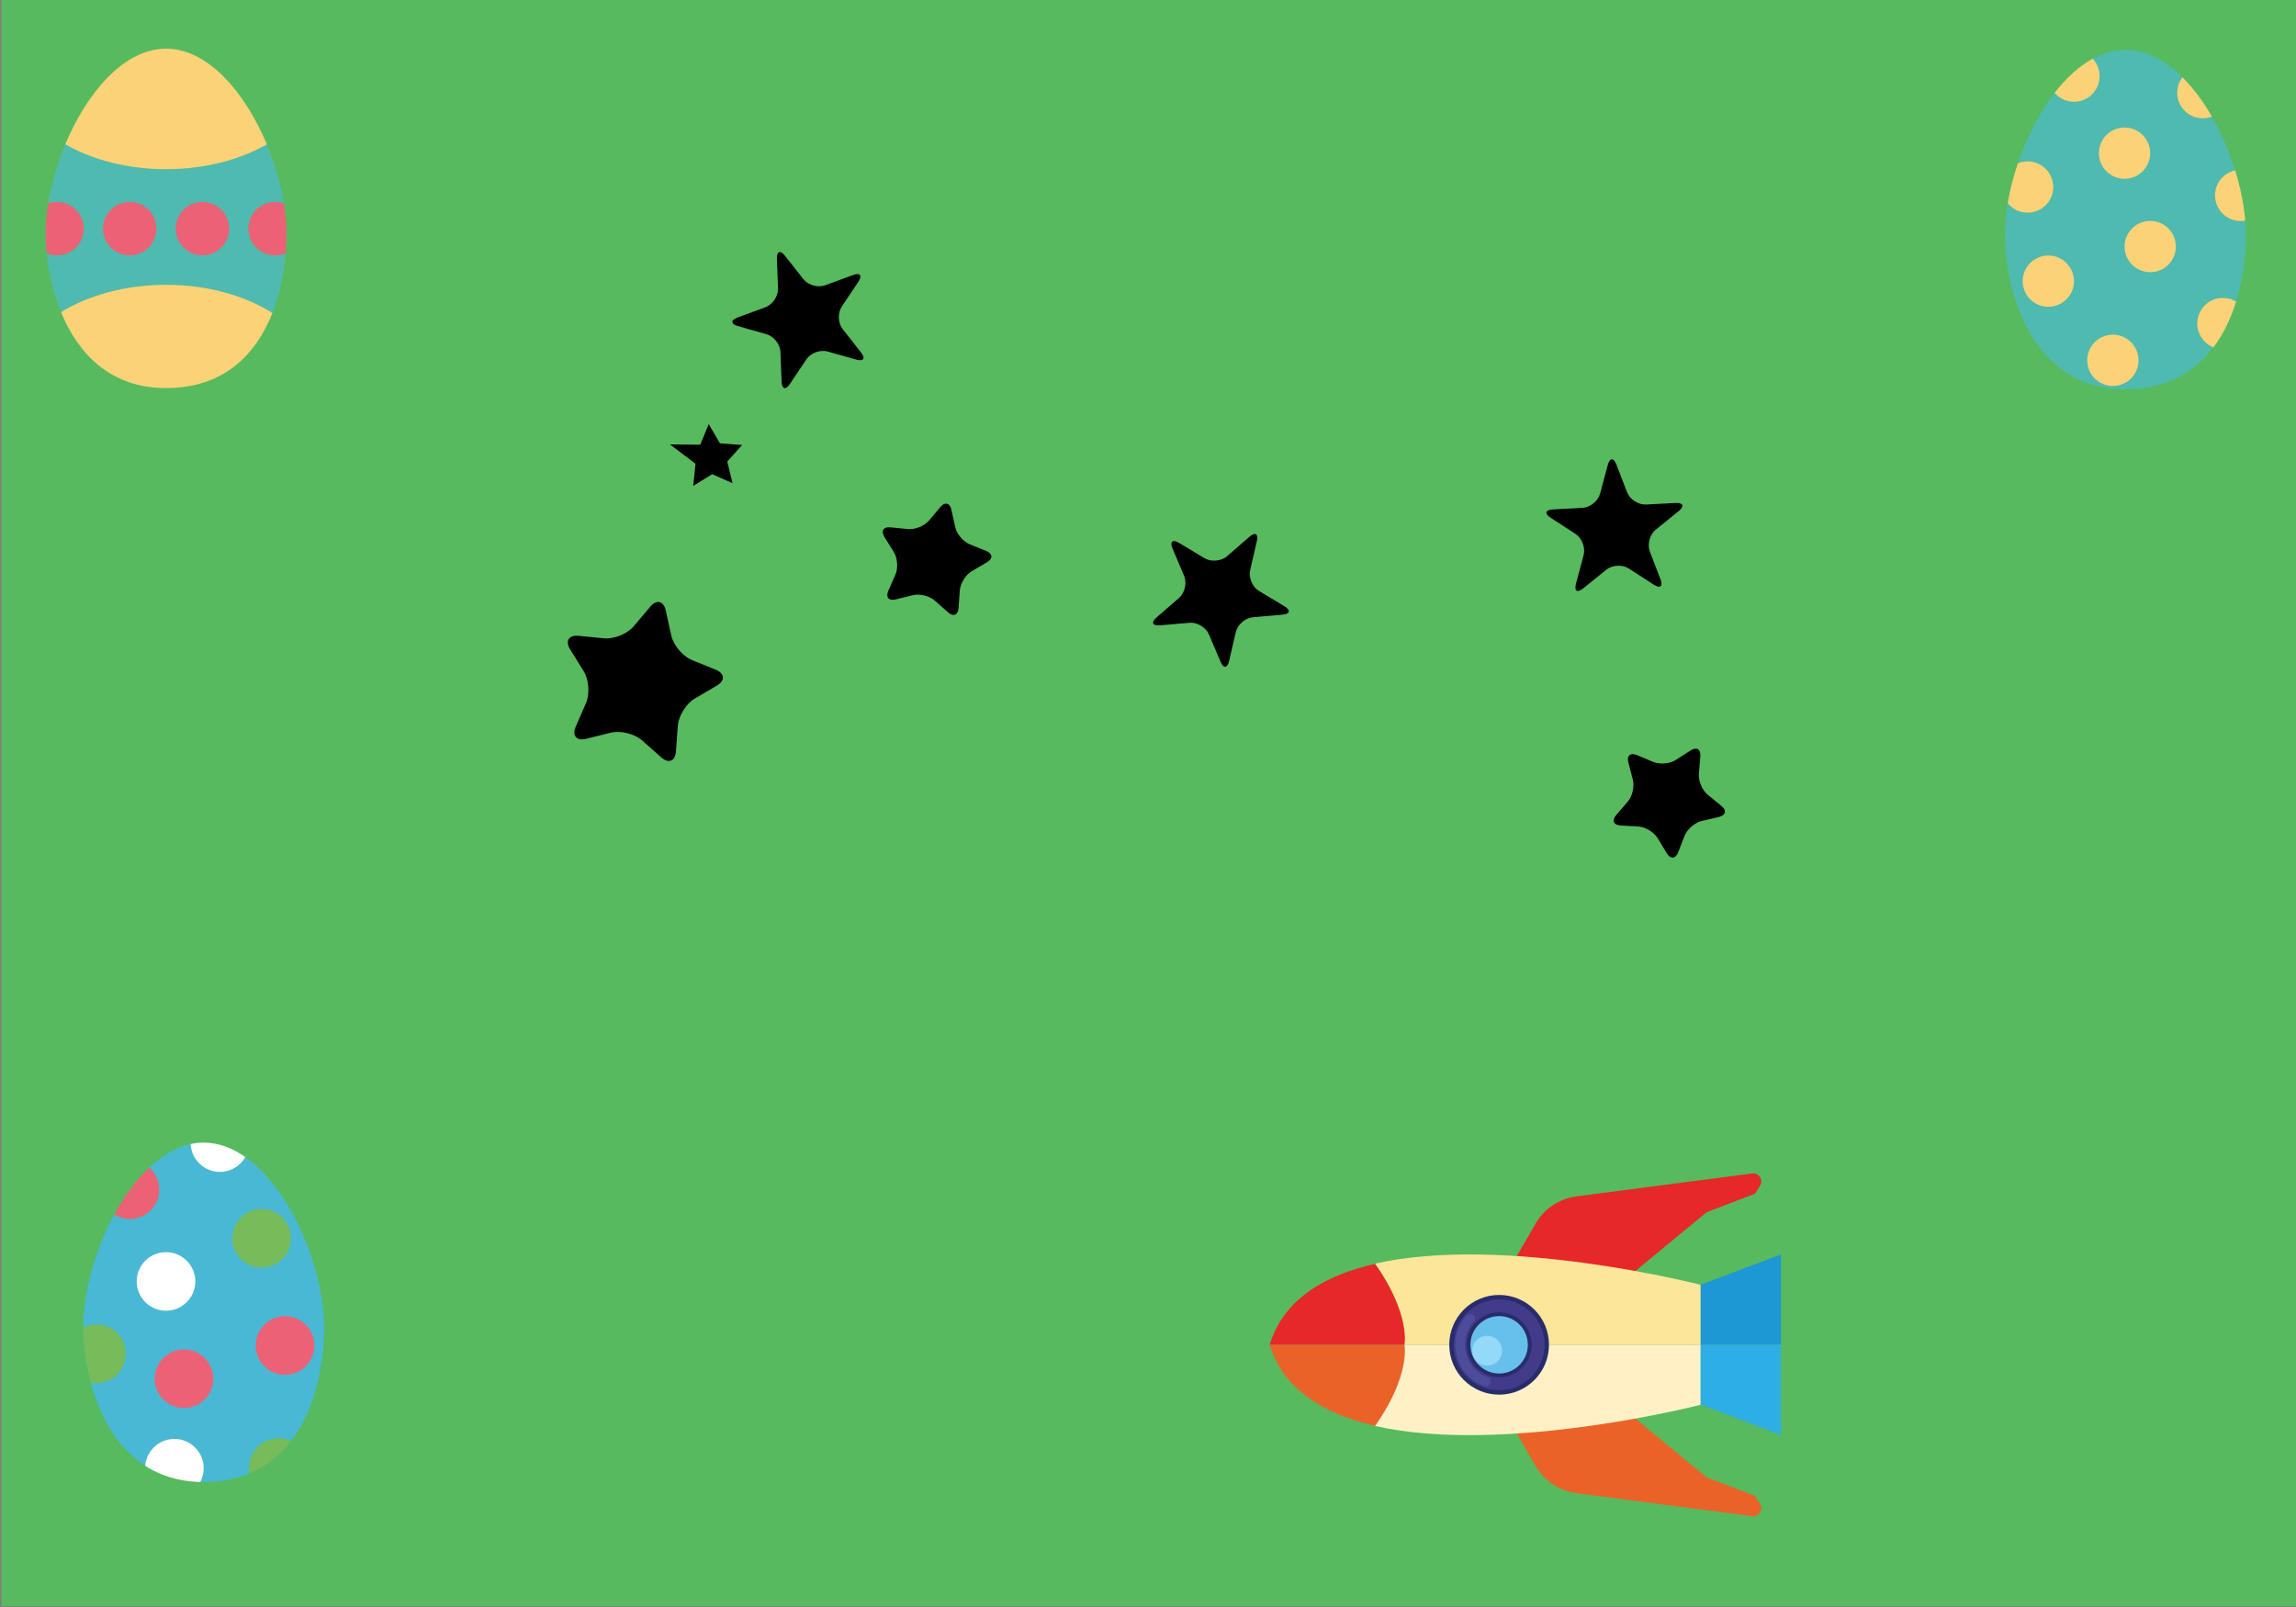 <?xml version="1.0" encoding="utf-8"?>
<!-- Generator: Adobe Illustrator 24.3.0, SVG Export Plug-In . SVG Version: 6.00 Build 0)  -->
<svg version="1.1" xmlns="http://www.w3.org/2000/svg" xmlns:xlink="http://www.w3.org/1999/xlink" x="0px" y="0px"
	 viewBox="0 0 1400 980" style="enable-background:new 0 0 1400 980;" xml:space="preserve">
<rect x="0" y="0" width="1400" height="980" fill="#808080" stroke="none"/>
<style type="text/css">
	.es0{fill:#57BA5E;}
	.es1{fill:#001B44;}
	.es2{fill:#F9F0DF;}
	.es3{fill:#E72828;}
	.es4{fill:#1D98D5;}
	.es5{fill:#FCE699;}
	.es6{fill:#EB6229;}
	.es7{fill:#2DAEE4;}
	.es8{fill:#FFF1C5;}
	.es9{fill:#292C6A;}
	.es10{fill:#413B89;}
	.es11{fill:#4C4C9A;}
	.es12{fill:#67C0EC;}
	.es13{fill:#94D9F7;}
	.es14{fill:#49B8D4;}
	.es15{fill:#77BB5B;}
	.es16{fill:#FFFFFF;}
	.es17{fill:#EB6276;}
	.es18{fill:#4FBAAF;}
	.es19{fill:#FBD278;}
</style>
<g id="_x31_">
	<rect x="0.93" y="-0.51" class="es0" width="100%" height="100%"/>
	<path class="es1" d="M321.68,171.19"/>
	<g>
		<path class="star" d="M1021.7,306.74c4.7-0.25,5.54,1.97,1.89,4.93l-14.01,11.35c-3.65,2.96-5.26,8.97-3.58,13.36l6.47,16.83
			c1.69,4.39-0.16,5.89-4.1,3.33l-15.14-9.82c-3.95-2.56-10.16-2.22-13.81,0.73l-14.01,11.35c-3.66,2.96-5.65,1.67-4.44-2.88
			l4.66-17.42c1.21-4.54-1.02-10.36-4.96-12.92l-15.13-9.81c-3.95-2.56-3.33-4.86,1.36-5.11l18.02-0.95
			c4.7-0.25,9.53-4.17,10.75-8.71l4.67-17.43c1.22-4.54,3.59-4.66,5.28-0.27l6.47,16.83c1.69,4.39,6.92,7.78,11.6,7.53
			L1021.7,306.74z"/>
		<path class="star" d="M761.83,327.36c3.55-3.08,5.59-1.86,4.52,2.73l-4.06,17.56c-1.06,4.58,1.36,10.32,5.4,12.74l15.45,9.3
			c4.03,2.42,3.5,4.74-1.18,5.15l-17.98,1.57c-4.68,0.4-9.38,4.49-10.44,9.07l-4.07,17.57c-1.05,4.58-3.43,4.79-5.26,0.46
			l-7.04-16.6c-1.84-4.33-7.17-7.54-11.86-7.12l-17.97,1.56c-4.68,0.41-5.62-1.78-2.06-4.86l13.62-11.83
			c3.55-3.08,4.95-9.15,3.12-13.47l-7.04-16.62c-1.83-4.33-0.04-5.89,4-3.47l15.45,9.3c4.03,2.42,10.23,1.88,13.79-1.2
			L761.83,327.36z"/>
		<path class="star" d="M1030.92,457.6c3.59-2.3,6.23-0.71,5.88,3.54l-0.9,10.85c-0.35,4.25,2.06,9.93,5.35,12.63l8.43,6.89
			c3.3,2.71,2.59,5.71-1.54,6.68l-10.61,2.5c-4.14,0.97-8.81,5.03-10.35,8.99l-3.96,10.15c-1.55,3.97-4.62,4.24-6.83,0.6l-5.65-9.32
			c-2.21-3.64-7.5-6.83-11.75-7.07l-10.88-0.63c-4.25-0.25-5.46-3.08-2.68-6.31l7.12-8.25c2.78-3.23,4.17-9.24,3.09-13.37
			l-2.76-10.53c-1.09-4.12,1.24-6.15,5.18-4.5l10.04,4.21c3.93,1.65,10.08,1.11,13.66-1.19L1030.92,457.6z"/>
		<path class="star" d="M520.08,167.74c4.41-1.62,5.88,0.25,3.27,4.16l-10.04,14.99c-2.62,3.9-2.38,10.13,0.53,13.82l11.15,14.18
			c2.91,3.69,1.59,5.67-2.94,4.39l-17.36-4.91c-4.53-1.28-10.37,0.87-12.99,4.78l-10.04,14.99c-2.62,3.91-4.9,3.26-5.08-1.44
			l-0.69-18.03c-0.18-4.7-4.03-9.59-8.55-10.87l-17.35-4.92c-4.52-1.28-4.62-3.65-0.21-5.28l16.93-6.23
			c4.41-1.62,7.88-6.8,7.7-11.49l-0.68-18.03c-0.18-4.7,2.05-5.52,4.96-1.82l11.15,14.17c2.91,3.7,8.9,5.39,13.31,3.77
			L520.08,167.74z"/>
		<polygon class="star" points="422.72,296.29 424.09,282.8 408.51,271.02 427,271.17 432.15,258.62 438.97,270.34 452.49,271.36 
			443.46,281.46 446.66,294.64 434.26,289.17 		"/>
		<path class="star" d="M396.47,370.02c3.92-4.66,8.2-3.6,9.51,2.34l3.33,15.19c1.31,5.94,6.99,12.68,12.62,14.96l14.41,5.86
			c5.63,2.29,5.95,6.69,0.71,9.76L423.64,426c-5.25,3.07-9.89,10.56-10.33,16.62l-1.12,15.51c-0.43,6.07-4.51,7.73-9.07,3.69
			L391.5,451.5c-4.55-4.03-13.11-6.14-19.01-4.69l-15.1,3.73c-5.91,1.46-8.74-1.91-6.31-7.48l6.22-14.26
			c2.44-5.57,1.8-14.36-1.41-19.53l-8.22-13.2c-3.21-5.17-0.88-8.91,5.17-8.32l15.48,1.52c6.05,0.59,14.21-2.73,18.13-7.38
			L396.47,370.02z"/>
		<path class="star" d="M573.44,309.16c2.75-3.26,5.74-2.52,6.66,1.64l2.34,10.64c0.92,4.17,4.9,8.88,8.85,10.48l10.09,4.1
			c3.95,1.6,4.17,4.68,0.5,6.83l-9.4,5.52c-3.67,2.15-6.93,7.4-7.23,11.65l-0.79,10.87c-0.3,4.25-3.16,5.41-6.35,2.58l-8.15-7.23
			c-3.19-2.83-9.18-4.3-13.32-3.28l-10.57,2.61c-4.14,1.02-6.13-1.34-4.43-5.24l4.37-9.98c1.71-3.9,1.25-10.06-0.99-13.68
			l-5.76-9.25c-2.25-3.62-0.62-6.24,3.62-5.83l10.84,1.06c4.24,0.41,9.96-1.92,12.71-5.17L573.44,309.16z"/>
	</g>
	<g class="rocket">
		<path class="es3" d="M914.3,784.3l22.1-38.2c5.2-9,14.4-15.1,24.8-16.5l107.2-14c4.1-0.5,7,4,4.8,7.5l-3.1,4.9l-29.4,11.2
			l-54.8,45.2h-71.6V784.3z"/>
		<polygon class="es4" points="1036.9,820.1 1085.9,820.1 1085.9,765 1036.9,783.5 		"/>
		<path class="es3" d="M774.2,820.1h82.3c0,0,3.9-18.5-17.9-49.4C807.3,777.8,782.5,792.6,774.2,820.1z"/>
		<path class="es5" d="M856.4,820.1h180.5v-36.6c0,0-119.7-30.8-198.4-12.9C860.3,801.6,856.4,820.1,856.4,820.1z"/>
		<path class="es6" d="M914.3,855.9l22.1,38.2c5.2,9,14.4,15.1,24.8,16.5l107.2,14c4.1,0.5,7-4,4.8-7.5l-3.1-4.9l-29.4-11.2
			l-54.8-45.2h-71.6V855.9z"/>
		<polygon class="es7" points="1036.9,820.1 1085.9,820.1 1085.9,875.1 1036.9,856.6 		"/>
		<path class="es6" d="M774.2,820.1h82.3c0,0,3.9,18.5-17.9,49.4C807.3,862.4,782.5,847.5,774.2,820.1z"/>
		<path class="es8" d="M856.4,820.1h180.5v36.6c0,0-119.7,30.8-198.4,12.9C860.3,838.5,856.4,820.1,856.4,820.1z"/>
		<g>
			<circle class="es9" cx="914.1" cy="820.1" r="30.4"/>
			<circle class="es10" cx="914.1" cy="820.1" r="27.7"/>
			<g>
				<g>
					<path class="es11" d="M909.1,842.5c0,0.3-0.1,0.6-0.2,1c-0.5,1.5-2.2,2.3-3.7,1.8c-10.7-3.8-17.8-13.9-17.8-25.2
						c0-6.6,2.4-13,6.9-17.9c1.1-1.2,2.9-1.3,4.1-0.2c1.2,1.1,1.3,2.9,0.2,4.1c-3.5,3.8-5.4,8.8-5.4,14c0,8.8,5.6,16.7,13.9,19.7
						C908.4,840.1,909.1,841.3,909.1,842.5z"/>
				</g>
			</g>
			<circle class="es9" cx="914.1" cy="820.1" r="19.8"/>
			<circle class="es12" cx="914.1" cy="820.1" r="17.5"/>
			<circle class="es13" cx="906.8" cy="823.7" r="9.1"/>
		</g>
	</g>
	<g>
		<path class="es14" d="M149.6,705.64c-3.08,5.39-8.87,9.04-15.52,9.04c-9.58,0-17.38-7.54-17.83-17.01
			c-9.02,1.94-17.54,7.07-25.28,14.35c3.74,3.28,6.12,8.08,6.12,13.44c0,9.87-8,17.87-17.87,17.87c-3.51,0-6.77-1.02-9.53-2.77
			c-11.79,21.68-18.97,47.71-18.97,69.07c0,0.01,0,0.02,0,0.03c2.41-1.22,5.13-1.92,8.02-1.92c9.87,0,17.87,8,17.87,17.87
			c0,9.87-8,17.87-17.87,17.87c-1.17,0-2.32-0.12-3.43-0.34c5.17,19.22,15.28,39.21,33.23,50.77c0.74-9.19,8.42-16.41,17.8-16.41
			c9.87,0,17.87,8,17.87,17.87c0,3.04-0.76,5.9-2.1,8.4c0.68,0.02,1.37,0.03,2.07,0.03c10.8,0,20.11-1.93,28.11-5.31
			c-0.21-1.1-0.33-2.24-0.33-3.41c0-9.87,8-17.87,17.87-17.87c2.7,0,5.26,0.62,7.55,1.69c15.37-19.9,20.25-47.9,20.25-69.28
			C197.62,773.99,177.63,725.35,149.6,705.64z"/>
		<circle class="es15" cx="159.5" cy="755.16" r="17.87"/>
		
			<ellipse transform="matrix(0.987 -0.158 0.158 0.987 -122.242 25.816)" class="es16" cx="101.26" cy="781.81" rx="17.87" ry="17.87"/>
		<circle class="es17" cx="173.8" cy="820.54" r="17.87"/>
		<path class="es17" d="M97.09,725.46c0-5.37-2.38-10.17-6.12-13.44c-8.06,7.59-15.27,17.5-21.28,28.54
			c2.76,1.74,6.02,2.77,9.53,2.77C89.09,743.33,97.09,735.33,97.09,725.46z"/>
		<path class="es16" d="M106.34,877.5c-9.38,0-17.05,7.23-17.8,16.41c9.07,5.84,20.13,9.52,33.56,9.86c1.34-2.51,2.1-5.36,2.1-8.4
			C124.21,885.5,116.21,877.5,106.34,877.5z"/>
		<path class="es15" d="M177.37,878.91c-2.3-1.07-4.85-1.69-7.55-1.69c-9.87,0-17.87,8-17.87,17.87c0,1.17,0.12,2.3,0.33,3.41
			C162.74,894.08,170.97,887.2,177.37,878.91z"/>
		<path class="es16" d="M134.08,714.67c6.65,0,12.44-3.64,15.52-9.04c-7.92-5.57-16.49-8.83-25.43-8.83c-2.68,0-5.32,0.3-7.92,0.86
			C116.7,707.13,124.5,714.67,134.08,714.67z"/>
		<path class="es15" d="M76.61,825.61c0-9.87-8-17.87-17.87-17.87c-2.89,0-5.61,0.7-8.02,1.92c0,9.25,1.29,21.21,4.59,33.49
			c1.11,0.22,2.26,0.34,3.43,0.34C68.61,843.48,76.61,835.48,76.61,825.61z"/>
		<circle class="es17" cx="112.2" cy="840.8" r="17.87"/>
	</g>
	<g>
		<path class="es18" d="M151.47,139.44c0-8.99,7.29-16.29,16.29-16.29c1.89,0,3.7,0.34,5.38,0.93
			c-1.91-11.85-5.49-24.26-10.42-36.06c-16.52,9.44-37.99,15.15-61.46,15.15c-23.47,0-44.94-5.71-61.46-15.15
			c-4.93,11.79-8.51,24.21-10.42,36.06c1.69-0.59,3.49-0.93,5.38-0.93c8.99,0,16.29,7.29,16.29,16.29c0,8.99-7.29,16.29-16.29,16.29
			c-2.24,0-4.38-0.45-6.32-1.27c1.11,10.99,3.78,23.75,8.76,35.91c16.84-10.36,39.34-16.68,64.05-16.68
			c25.11,0,47.92,6.53,64.85,17.18c4.69-11.92,7.15-24.7,8.11-36.47c-1.98,0.86-4.17,1.34-6.47,1.34
			C158.76,155.73,151.47,148.44,151.47,139.44z"/>
		<path class="es19" d="M162.72,88.03c-13.12-31.39-35.75-58.35-61.46-58.35c-25.71,0-48.34,26.97-61.46,58.35
			c16.52,9.44,37.99,15.15,61.46,15.15C124.73,103.18,146.2,97.47,162.72,88.03z"/>
		<path class="es19" d="M101.26,236.68c35.65,0,55.08-21.01,64.85-45.82c-16.92-10.65-39.74-17.18-64.85-17.18
			c-24.72,0-47.21,6.33-64.05,16.68C47.22,214.77,66.55,236.68,101.26,236.68z"/>
		<circle class="es17" cx="79.1" cy="139.44" r="16.29"/>
		<circle class="es17" cx="123.43" cy="139.44" r="16.29"/>
		<path class="es17" d="M51.06,139.44c0-8.99-7.29-16.29-16.29-16.29c-1.89,0-3.7,0.34-5.38,0.93c-1.02,6.36-1.57,12.56-1.57,18.41
			c0,3.61,0.2,7.65,0.64,11.96c1.94,0.82,4.08,1.27,6.32,1.27C43.76,155.73,51.06,148.44,51.06,139.44z"/>
		<path class="es17" d="M173.14,124.09c-1.69-0.59-3.49-0.93-5.38-0.93c-8.99,0-16.29,7.29-16.29,16.29
			c0,8.99,7.29,16.29,16.29,16.29c2.3,0,4.48-0.48,6.47-1.34c0.34-4.11,0.49-8.11,0.49-11.89
			C174.71,136.65,174.16,130.45,173.14,124.09z"/>
	</g>
	<g>
		<path class="es18" d="M1350.62,119.15c0-7.49,5.26-13.73,12.29-15.27c-3.51-11.35-8.32-22.6-14.16-32.75
			c-1.73,0.66-3.6,1.03-5.56,1.03c-8.64,0-15.64-7-15.64-15.64c0-3.54,1.19-6.79,3.17-9.41c-10.35-10.27-22.19-16.72-34.77-16.72
			c-6.9,0-13.57,1.94-19.9,5.39c2.6,2.79,4.21,6.53,4.21,10.65c0,8.64-7,15.64-15.64,15.64c-4.72,0-8.95-2.1-11.81-5.41
			c-9.4,12.15-17.12,27.33-22.41,42.95c1.84-0.76,3.84-1.18,5.95-1.18c8.64,0,15.64,7,15.64,15.64s-7,15.64-15.64,15.64
			c-4.9,0-9.26-2.25-12.13-5.77c-1.12,6.67-1.71,13.17-1.71,19.28c0,31.39,14.69,94.18,73.45,94.18c25.28,0,42.39-10.57,53.7-25.56
			c-5.78-2.3-9.88-7.93-9.88-14.53c0-8.64,7-15.64,15.64-15.64c2.95,0,5.71,0.83,8.06,2.26c4.31-13.89,5.93-28.4,5.93-40.71
			c0-2.82-0.13-5.72-0.37-8.68c-0.9,0.16-1.83,0.26-2.78,0.26C1357.62,134.79,1350.62,127.78,1350.62,119.15z"/>
		
			<ellipse transform="matrix(0.386 -0.922 0.922 0.386 709.491 1252.376)" class="es19" cx="1295.95" cy="92.98" rx="15.64" ry="15.64"/>
		
			<ellipse transform="matrix(0.988 -0.152 0.152 0.988 -7.495 201.764)" class="es19" cx="1311.59" cy="149.75" rx="15.64" ry="15.64"/>
		<circle class="es19" cx="1248.98" cy="171.46" r="15.64"/>
		<path class="es19" d="M1264.62,62.06c8.64,0,15.64-7,15.64-15.64c0-4.12-1.6-7.85-4.21-10.65c-8.47,4.61-16.31,11.92-23.25,20.87
			C1255.67,59.96,1259.89,62.06,1264.62,62.06z"/>
		<path class="es19" d="M1343.19,72.16c1.96,0,3.83-0.38,5.56-1.03c-5.25-9.13-11.32-17.37-18.02-24.02
			c-1.98,2.62-3.17,5.88-3.17,9.41C1327.55,65.16,1334.55,72.16,1343.19,72.16z"/>
		<path class="es19" d="M1236.34,129.7c8.64,0,15.64-7,15.64-15.64s-7-15.64-15.64-15.64c-2.11,0-4.12,0.42-5.95,1.18
			c-2.75,8.11-4.84,16.34-6.18,24.32C1227.08,127.45,1231.45,129.7,1236.34,129.7z"/>
		<path class="es19" d="M1350.62,119.15c0,8.64,7,15.64,15.64,15.64c0.95,0,1.88-0.1,2.78-0.26c-0.81-9.8-2.92-20.27-6.13-30.65
			C1355.88,105.41,1350.62,111.66,1350.62,119.15z"/>
		<path class="es19" d="M1339.78,197.3c0,6.6,4.09,12.23,9.88,14.53c6.26-8.3,10.73-17.94,13.82-27.91
			c-2.36-1.42-5.11-2.26-8.06-2.26C1346.78,181.66,1339.78,188.66,1339.78,197.3z"/>
		
			<ellipse transform="matrix(0.973 -0.231 0.231 0.973 -15.795 303.924)" class="es19" cx="1288.26" cy="219.32" rx="15.64" ry="15.64"/>
	</g>
</g>

</svg>
